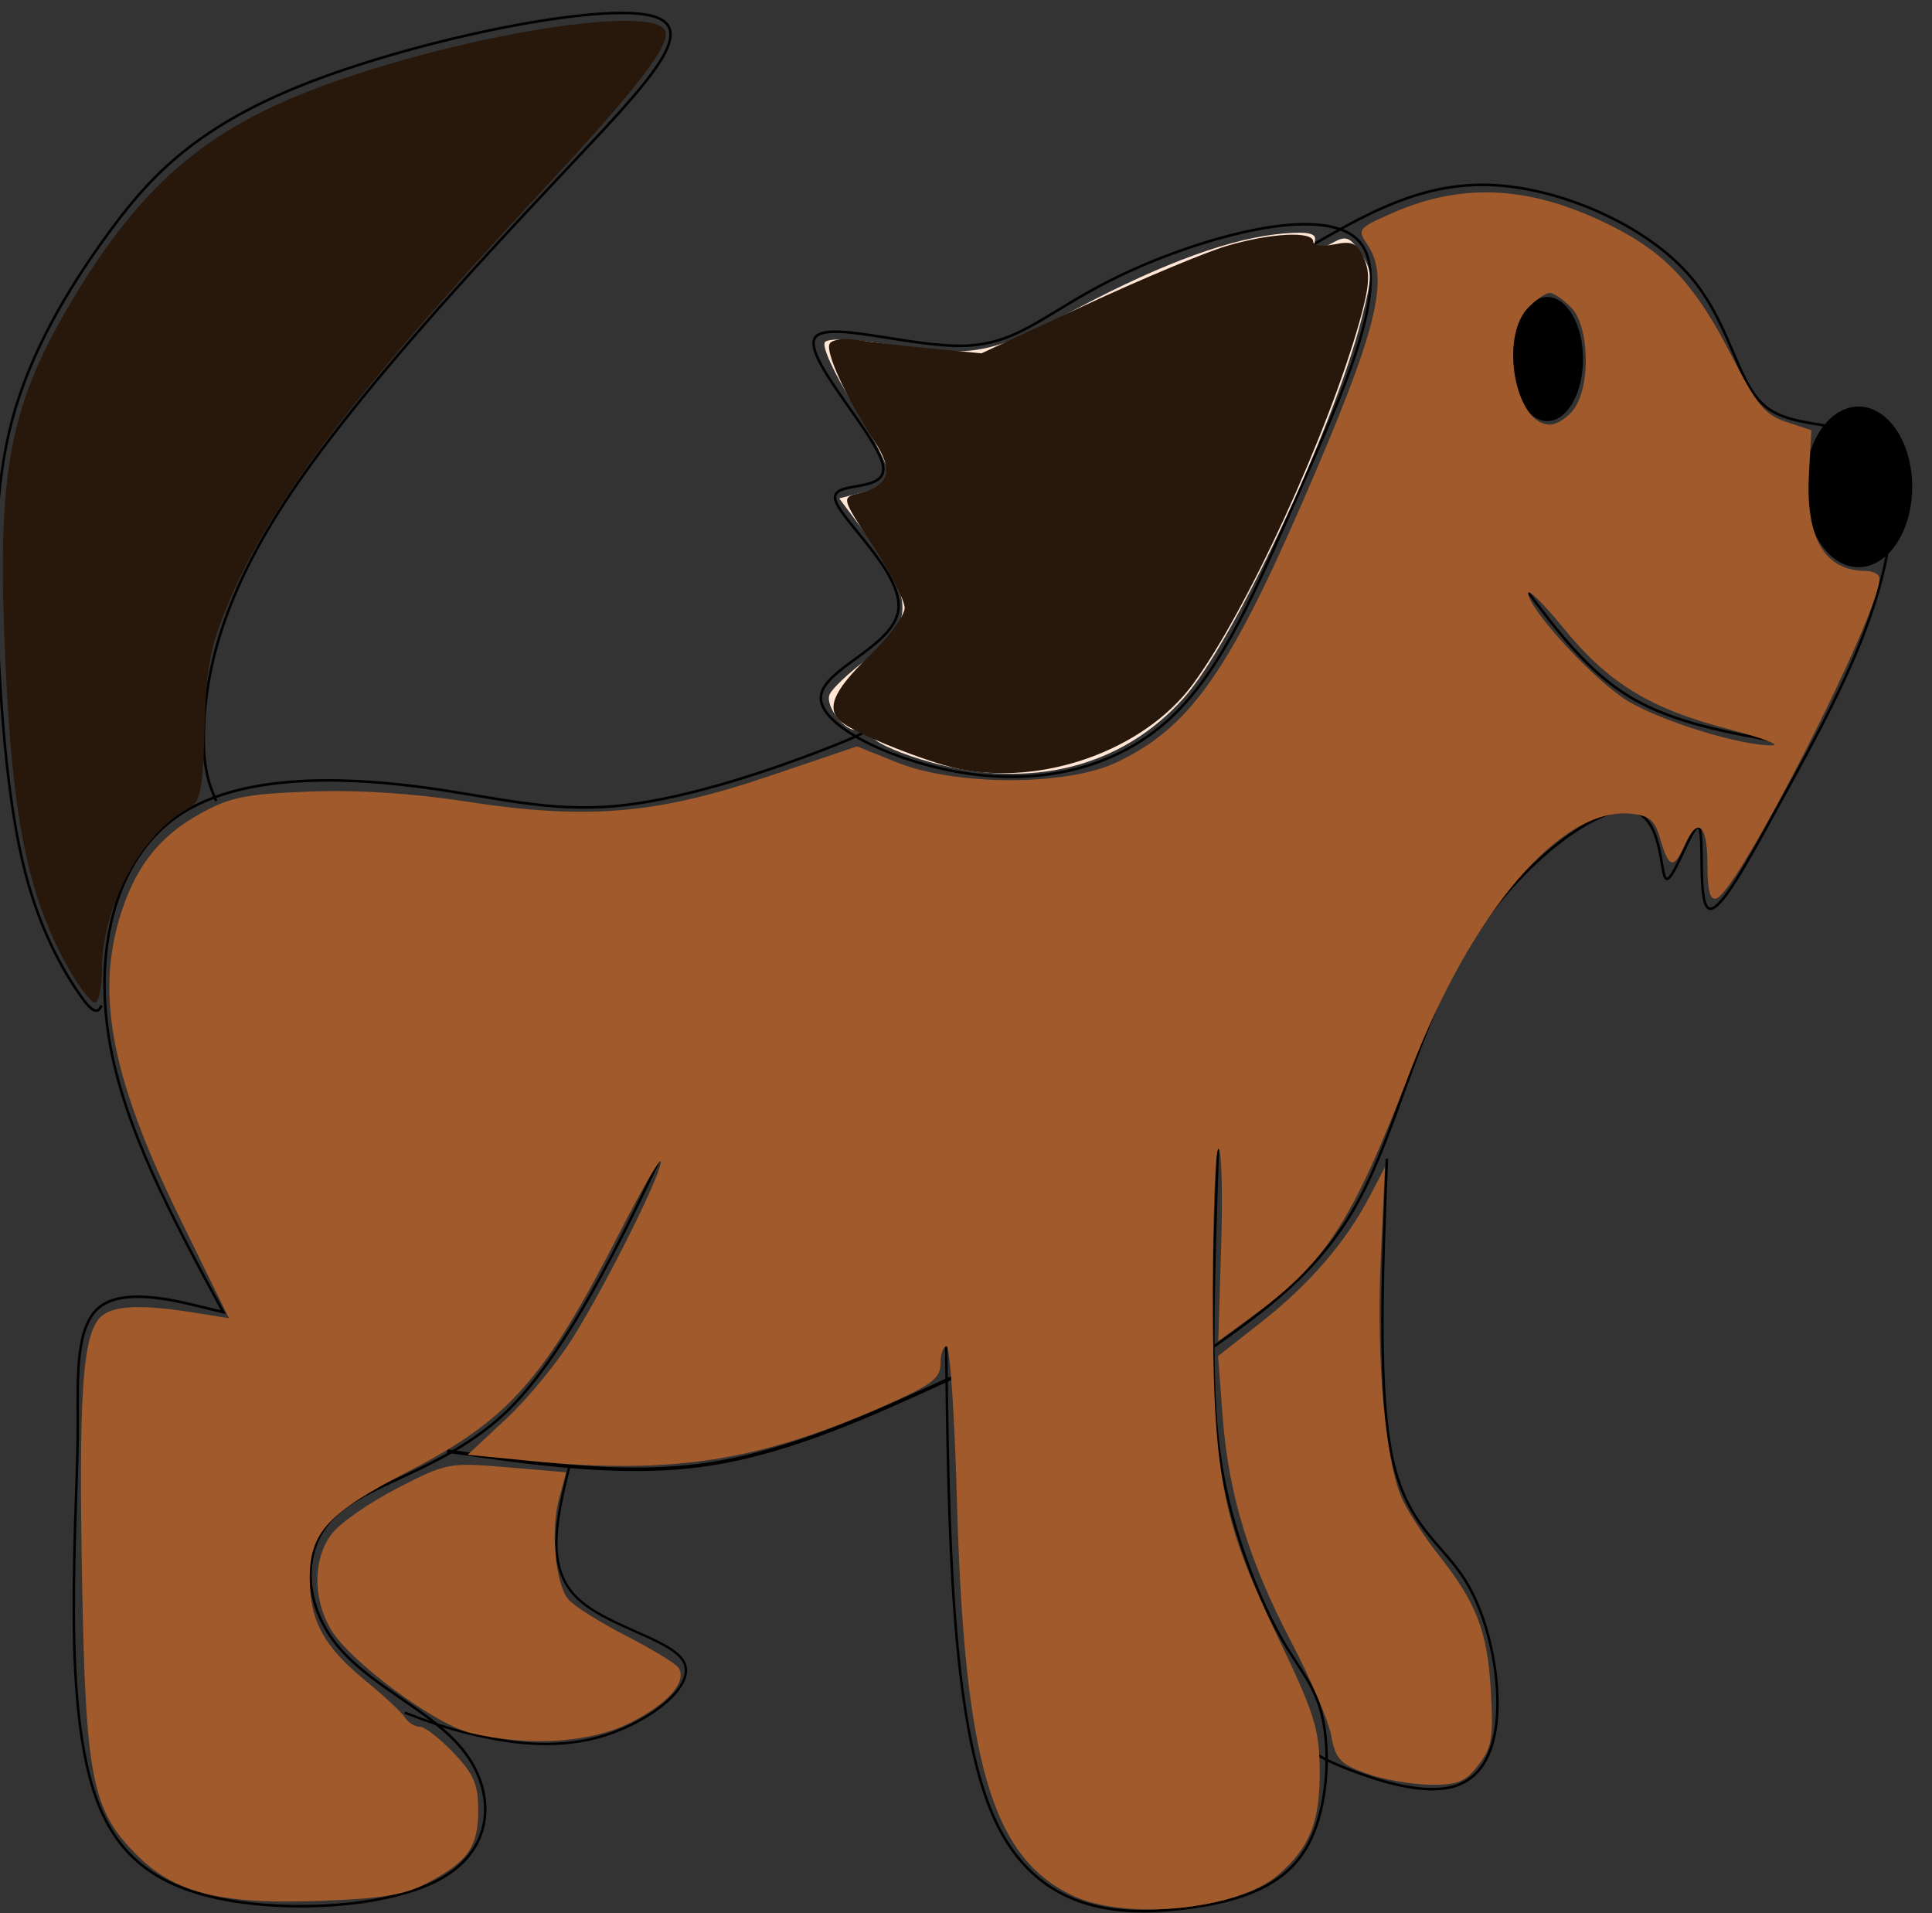 <?xml version="1.0" encoding="UTF-8" standalone="no"?>
<!-- Created with Inkscape (http://www.inkscape.org/) -->

<svg
   xmlns:dc="http://purl.org/dc/elements/1.1/"
   xmlns:cc="http://creativecommons.org/ns#"
   xmlns:rdf="http://www.w3.org/1999/02/22-rdf-syntax-ns#"
   xmlns:svg="http://www.w3.org/2000/svg"
   xmlns="http://www.w3.org/2000/svg"
   xmlns:sodipodi="http://sodipodi.sourceforge.net/DTD/sodipodi-0.dtd"
   xmlns:inkscape="http://www.inkscape.org/namespaces/inkscape"
   width="300mm"
   height="297mm"
   viewBox="0 0 300 297"
   version="1.1"
   id="svg8"
   inkscape:version="0.92.3 (2405546, 2018-03-11)"
   sodipodi:docname="player.svg">
  <rect x="0" y="0" width="300" height="297" fill="#333333" stroke="none"/>
  <defs
     id="defs2">
    <inkscape:path-effect
       effect="bspline"
       id="path-effect126"
       is_visible="true"
       weight="33.333"
       steps="2"
       helper_size="0"
       apply_no_weight="true"
       apply_with_weight="true"
       only_selected="false" />
    <inkscape:path-effect
       effect="bspline"
       id="path-effect122"
       is_visible="true"
       weight="33.333"
       steps="2"
       helper_size="0"
       apply_no_weight="true"
       apply_with_weight="true"
       only_selected="false" />
    <inkscape:path-effect
       effect="bspline"
       id="path-effect92"
       is_visible="true"
       weight="33.333"
       steps="2"
       helper_size="0"
       apply_no_weight="true"
       apply_with_weight="true"
       only_selected="false" />
    <inkscape:path-effect
       effect="bspline"
       id="path-effect88"
       is_visible="true"
       weight="33.333"
       steps="2"
       helper_size="0"
       apply_no_weight="true"
       apply_with_weight="true"
       only_selected="false" />
    <inkscape:path-effect
       effect="bspline"
       id="path-effect74"
       is_visible="true"
       weight="33.333"
       steps="2"
       helper_size="0"
       apply_no_weight="true"
       apply_with_weight="true"
       only_selected="false" />
    <inkscape:path-effect
       effect="bspline"
       id="path-effect66"
       is_visible="true"
       weight="33.333"
       steps="2"
       helper_size="0"
       apply_no_weight="true"
       apply_with_weight="true"
       only_selected="false" />
    <inkscape:path-effect
       effect="bspline"
       id="path-effect62"
       is_visible="true"
       weight="33.333"
       steps="2"
       helper_size="0"
       apply_no_weight="true"
       apply_with_weight="true"
       only_selected="false" />
    <inkscape:path-effect
       effect="spiro"
       id="path-effect54"
       is_visible="true" />
    <inkscape:path-effect
       effect="bspline"
       id="path-effect24"
       is_visible="true"
       weight="33.333"
       steps="2"
       helper_size="0"
       apply_no_weight="true"
       apply_with_weight="true"
       only_selected="false" />
    <inkscape:path-effect
       effect="bspline"
       id="path-effect16"
       is_visible="true"
       weight="33.333"
       steps="2"
       helper_size="0"
       apply_no_weight="true"
       apply_with_weight="true"
       only_selected="false" />
    <inkscape:path-effect
       effect="bspline"
       id="path-effect12"
       is_visible="true"
       weight="33.333"
       steps="2"
       helper_size="0"
       apply_no_weight="true"
       apply_with_weight="true"
       only_selected="false" />
  </defs>
  <sodipodi:namedview
     id="base"
     pagecolor="#ffffff"
     bordercolor="#666666"
     borderopacity="1.0"
     inkscape:pageopacity="0.0"
     inkscape:pageshadow="2"
     inkscape:zoom="0.35"
     inkscape:cx="-166.73348"
     inkscape:cy="560"
     inkscape:document-units="mm"
     inkscape:current-layer="layer1"
     showgrid="false"
     inkscape:window-width="1440"
     inkscape:window-height="837"
     inkscape:window-x="-8"
     inkscape:window-y="-8"
     inkscape:window-maximized="1" />
  <g
     inkscape:label="Layer 1"
     inkscape:groupmode="layer"
     id="layer1">
    <path
       style="fill:none;stroke:#000000;stroke-width:0.265px;stroke-linecap:butt;stroke-linejoin:miter;stroke-opacity:1"
       d="m 104.321,228.208 v 0 0 0"
       id="path36"
       inkscape:connector-curvature="0" />
    <path
       style="fill:none;stroke:#000000;stroke-width:0.265px;stroke-linecap:butt;stroke-linejoin:miter;stroke-opacity:1"
       d="m 104.321,228.208 v 0 0"
       id="path42"
       inkscape:connector-curvature="0" />
    <path
       style="fill:none;stroke:#000000;stroke-width:0.265px;stroke-linecap:butt;stroke-linejoin:miter;stroke-opacity:1"
       d="m 104.321,228.208 v 0 0 0"
       id="path44"
       inkscape:connector-curvature="0" />
    <g
       id="g69"
       transform="matrix(1.47,0,0,1.5,-6.443,-134.055)"
       inkscape:transform-center-x="9.4095102"
       inkscape:transform-center-y="1.8545531">
      <path
         sodipodi:nodetypes="cccccccccccccc"
         inkscape:original-d="m 142.875,114.81548 c 5.7959,-3.27606 11.59153,-6.55186 17.3869,-9.82739 8.81923,3.7793 17.63916,7.55926 26.45834,11.33929 0.25224,6.29925 1.0082,12.59894 1.5119,18.89881 5.79612,-1.26023 11.59154,-2.52011 17.38691,-3.77976 -0.50368,6.80294 -1.00768,13.60687 -1.51191,20.41071 -4.03165,7.05558 -8.06323,14.11085 -12.09524,21.16667 -3.02368,5.54363 -6.04735,11.08703 -9.07143,16.63095 0.75626,-7.05622 1.51217,-14.11137 2.26786,-21.16667 -2.01553,6.04711 -4.03148,12.09498 -6.04762,18.14286 0.50426,-6.5522 1.0082,-13.10344 1.51191,-19.65476 -8.06288,6.04709 -16.12672,12.09497 -24.19048,18.14285 -2.26767,10.58346 -4.53545,21.16641 -6.80357,31.75 -5.79554,4.0316 -11.59101,8.06323 -17.38691,12.09524"
         inkscape:path-effect="#path-effect12"
         inkscape:connector-curvature="0"
         id="path10"
         d="m 142.875,114.815 c 5.796,-3.276 11.592,-6.552 18.899,-6.3 7.307,0.252 16.127,4.032 20.788,9.061 4.661,5.029 5.166,11.349 8.316,13.869 3.15,2.52 8.945,1.26 11.591,4.032 2.646,2.772 2.142,9.575 -0.126,16.505 -2.268,6.93 -6.299,13.985 -9.827,20.285 -3.528,6.3 -6.552,11.843 -7.686,11.087 -1.134,-0.756 -0.378,-7.811 -1.008,-8.315 -0.63,-0.504 -2.646,5.544 -3.402,5.292 -0.756,-0.252 -0.252,-6.803 -4.031,-7.055 -3.779,-0.252 -11.843,5.796 -17.009,14.111 -5.166,8.316 -7.434,18.899 -11.465,26.206 -4.032,7.308 -9.827,11.339 -15.623,15.371"
         style="fill:none;stroke:#000000;stroke-width:0.265px;stroke-linecap:butt;stroke-linejoin:miter;stroke-opacity:1" />
      <path
         sodipodi:nodetypes="cccccccccccc"
         inkscape:original-d="m 117.92857,117.83928 c 13.10344,-3.78002 26.20662,-7.55978 39.30953,-11.33928 -5.54339,11.84299 -11.08704,23.68624 -16.63096,35.52976 -3.52762,8.31547 -7.05529,16.63069 -10.58333,24.94643 -7.55955,1.76369 -15.11879,3.52751 -22.67857,5.29166 -8.06356,-3.78018 -16.126724,-7.55978 -24.19048,-11.33928 7.811886,-2.26815 15.62328,-4.53598 23.43452,-6.80357 -6.803029,-5.54369 -13.606874,-11.08757 -20.410709,-16.63095 6.04791,1.51164 12.095501,3.02354 18.142859,4.53571 -7.307052,-7.55956 -14.614817,-15.11931 -21.922622,-22.67857 8.567719,3.02354 18.143122,6.04735 27.214282,9.07143 2.77204,-3.52798 5.54392,-7.05582 8.31548,-10.58334 z"
         inkscape:path-effect="#path-effect16"
         inkscape:connector-curvature="0"
         id="path14"
         d="m 123.095,117.713 c 7.938,-3.654 21.041,-7.433 24.82,-3.402 3.78,4.032 -1.764,15.875 -6.3,25.954 -4.536,10.079 -8.063,18.395 -13.607,23.435 -5.544,5.04 -13.103,6.804 -20.915,5.796 -7.812,-1.008 -15.875,-4.788 -16.001,-7.811 -0.126,-3.024 7.686,-5.292 8.19,-9.197 0.504,-3.906 -6.3,-9.449 -6.678,-11.465 -0.378,-2.016 5.67,-0.504 5.04,-3.528 -0.63,-3.024 -7.938,-10.583 -7.282,-12.927 0.655,-2.343 10.18,0.832 16.102,0.579 5.922,-0.252 8.694,-3.78 16.631,-7.434 z"
         style="fill:none;stroke:#000000;stroke-width:0.265px;stroke-linecap:butt;stroke-linejoin:miter;stroke-opacity:1" />
      <path
         inkscape:original-d="m 133.04762,207.79762 c -0.25173,7.05529 -0.50371,14.11084 -0.75596,21.16666 0.25226,5.03961 0.50423,10.0791 0.75596,15.11905 2.26823,5.54366 4.53598,11.08704 6.80357,16.63095 1.7642,1.51168 3.52804,3.02355 5.29167,4.53572 -0.25172,5.7953 -0.50371,11.591 -0.75596,17.38691 -4.28367,1.76371 -8.56719,3.5275 -12.85119,5.29167 -8.81983,-0.25228 -17.63862,-0.50425 -26.45833,-0.75597 -0.25173,-19.65558 -0.5037,-39.30978 -0.75595,-58.96428"
         inkscape:path-effect="#path-effect24"
         inkscape:connector-curvature="0"
         id="path22"
         d="m 133.048,207.798 c -0.252,7.055 -0.504,14.111 -0.504,20.159 -1e-5,6.048 0.252,11.087 1.512,16.379 1.26,5.292 3.528,10.835 5.544,14.363 2.016,3.528 3.78,5.04 4.536,8.693 0.756,3.654 0.504,9.449 -1.764,13.229 -2.268,3.78 -6.551,5.544 -13.103,6.3 -6.552,0.756 -15.371,0.504 -19.907,-9.45 -4.536,-9.954 -4.788,-29.608 -5.04,-49.262"
         style="fill:none;stroke:#000000;stroke-width:0.265px;stroke-linecap:butt;stroke-linejoin:miter;stroke-opacity:1" />
      <path
         inkscape:connector-curvature="0"
         id="path34"
         d="m 104.321,228.208 c 0,0 0,0 0,0 z"
         style="fill:none;stroke:#000000;stroke-width:0.265px;stroke-linecap:butt;stroke-linejoin:miter;stroke-opacity:1" />
      <path
         inkscape:connector-curvature="0"
         id="path38"
         d="m 104.321,228.208 c 0,0 0,0 0,0 z"
         style="fill:none;stroke:#000000;stroke-width:0.265px;stroke-linecap:butt;stroke-linejoin:miter;stroke-opacity:1" />
      <path
         inkscape:connector-curvature="0"
         id="path40"
         d="m 104.321,228.208 v 0 c 0,0 0,0 0,0 z"
         style="fill:none;stroke:#000000;stroke-width:0.265px;stroke-linecap:butt;stroke-linejoin:miter;stroke-opacity:1" />
      <path
         inkscape:connector-curvature="0"
         id="path46"
         d="m 104.321,228.208 v 0"
         style="fill:none;stroke:#000000;stroke-width:0.265px;stroke-linecap:butt;stroke-linejoin:miter;stroke-opacity:1" />
      <path
         inkscape:connector-curvature="0"
         id="path48"
         d="m 104.321,228.208 c 0,0 0,0 0,0 z"
         style="fill:none;stroke:#000000;stroke-width:0.265px;stroke-linecap:butt;stroke-linejoin:miter;stroke-opacity:1" />
      <path
         sodipodi:nodetypes="cc"
         inkscape:connector-curvature="0"
         id="path50"
         d="M 142.875,114.815 Z"
         style="fill:none;stroke:#000000;stroke-width:0.265px;stroke-linecap:butt;stroke-linejoin:miter;stroke-opacity:1" />
      <path
         inkscape:original-d="m 142.875,114.81548 c -2.7e-4,2.6e-4 2.6e-4,-2.7e-4 0,0"
         inkscape:path-effect="#path-effect54"
         inkscape:connector-curvature="0"
         id="path52"
         d="m 142.875,114.815 v 0"
         style="fill:none;stroke:#000000;stroke-width:0.265px;stroke-linecap:butt;stroke-linejoin:miter;stroke-opacity:1" />
      <path
         inkscape:transform-center-y="-11.079958"
         inkscape:transform-center-x="0.76820444"
         inkscape:original-d="m 104.89058,231.99405 c -8.517417,3.82731 -17.035165,7.655 -25.553252,11.48305 -8.953727,-1.24019 -18.480093,-2.61223 -27.720647,-3.91782"
         inkscape:path-effect="#path-effect62"
         inkscape:connector-curvature="0"
         id="path60"
         d="m 104.891,231.994 c -8.517,3.828 -17.035,7.655 -25.769,8.937 -8.734,1.281 -18.264,-0.065 -27.505,-1.371"
         style="fill:none;stroke:#000000;stroke-width:0.362px;stroke-linecap:butt;stroke-linejoin:miter;stroke-opacity:1" />
      <path
         sodipodi:nodetypes="ccccccccccccccccccc"
         inkscape:original-d="m 74.083332,209.30952 c -2.267593,8.5672 -10.0791,20.66243 -15.119048,30.99405 -7.811484,1.25969 -15.622751,2.51957 -23.434524,3.77976 0.504254,5.79559 1.008203,11.59101 1.511906,17.3869 6.804118,2.51968 13.103439,5.03943 19.654761,7.55953 2.64e-4,5.79525 2.64e-4,11.591 0,17.38691 -11.339536,0.50371 -22.678305,1.00766 -34.017856,1.51191 -3.527514,-4.03202 -7.055292,-8.06377 -10.583333,-12.09526 2.65e-4,-9.07169 2.65e-4,-18.14311 0,-27.21428 0.252241,-3.7799 0.504233,-7.55978 0.755952,-11.33928 -0.251701,-5.29154 -0.503703,-10.5836 -0.755952,-15.875 5.29168,1.2596 10.583598,2.51958 15.875001,3.77976 2.65e-4,-2.6e-4 0,0 0,0 0,0 -10.58307,-19.15106 -15.875001,-28.72619 2.268122,-9.0717 4.536143,-18.14378 6.803571,-27.21429 10.58283,0.25171 21.166931,0.50371 31.75,0.75596 5.795758,1.76358 11.591535,3.52751 17.386905,5.29167 9.323406,-3.52795 18.64709,-6.55186 27.970236,-9.82739 2.65e-4,-0.25224 2.65e-4,-0.50423 0,-0.75595"
         inkscape:path-effect="#path-effect66"
         inkscape:connector-curvature="0"
         id="path64"
         d="m 74.083,209.31 c -3.812,7.814 -10.079,20.662 -16.505,26.458 -6.426,5.796 -14.237,7.056 -17.891,10.583 -3.654,3.528 -3.15,9.323 0.488,13.523 3.638,4.2 9.97,6.635 13.245,10.793 3.276,4.158 3.276,9.953 -2.394,13.103 -5.67,3.15 -17.009,3.654 -24.442,1.89 -7.434,-1.764 -10.961,-5.796 -12.725,-12.347 -1.764,-6.552 -1.764,-15.623 -1.638,-22.049 0.126,-6.426 0.378,-10.205 0.378,-14.741 -6e-6,-4.536 -0.252,-9.828 2.268,-11.843 2.52,-2.016 7.812,-0.756 10.457,-0.126 2.646,0.63 2.646,0.63 2.646,0.63 -5.292,-9.575 -10.583,-19.151 -12.095,-28.474 -1.512,-9.324 0.756,-18.396 7.181,-22.805 6.425,-4.409 17.009,-4.157 25.199,-3.149 8.189,1.008 13.985,2.772 21.584,2.002 7.599,-0.77 16.844,-4.018 21.505,-5.782 4.662,-1.764 4.662,-2.016 4.662,-2.268"
         style="fill:none;stroke:#000000;stroke-width:0.265px;stroke-linecap:butt;stroke-linejoin:miter;stroke-opacity:1" />
      <path
         sodipodi:nodetypes="cccccc"
         inkscape:original-d="m 64.534874,241.07856 c -1.309163,5.30883 -2.512301,10.18693 -3.781496,15.33201 7.360056,1.28598 14.622037,2.5551 21.93266,3.83299 -4.789627,3.61983 -9.578782,7.23933 -14.369672,10.86016 -4.790361,-0.63916 -9.579518,-1.2779 -14.369673,-1.91649 -2.268734,-0.85204 -4.537526,-1.70377 -6.806687,-2.55534"
         inkscape:path-effect="#path-effect88"
         inkscape:connector-curvature="0"
         id="path86"
         d="m 64.535,241.079 c -1.309,5.309 -2.512,10.187 0.533,13.403 3.046,3.216 10.307,4.485 11.568,6.934 1.261,2.449 -3.529,6.068 -8.319,7.559 -4.791,1.491 -9.58,0.852 -13.109,0.107 -3.529,-0.745 -5.798,-1.597 -8.067,-2.449"
         style="fill:none;stroke:#000000;stroke-width:0.243px;stroke-linecap:butt;stroke-linejoin:miter;stroke-opacity:1" />
      <path
         inkscape:original-d="m 150.88364,209.30795 c -0.4852,12.09555 -0.97063,24.19137 -1.45633,36.28745 3.64116,1.76376 7.28189,3.52769 10.92245,5.29193 1.21383,5.79547 2.42747,11.59155 3.64082,17.38773 -1.69885,2.7718 -3.39784,5.54365 -5.09714,8.31588 -4.85471,-1.51241 -9.22316,-3.02422 -13.83511,-4.53592 -0.72793,-0.50429 -1.45607,-1.00826 -2.18449,-1.51198"
         inkscape:path-effect="#path-effect92"
         inkscape:connector-curvature="0"
         id="path90"
         d="m 150.884,209.308 c -0.485,12.096 -0.971,24.191 0.607,31.121 1.578,6.93 5.219,8.694 7.646,12.474 2.427,3.78 3.641,9.576 3.398,13.86 -0.243,4.284 -1.942,7.056 -5.207,7.65 -3.265,0.594 -7.657,-0.846 -10.327,-1.854 -2.67,-1.008 -3.398,-1.512 -4.126,-2.016"
         style="fill:none;stroke:#000000;stroke-width:0.26px;stroke-linecap:butt;stroke-linejoin:miter;stroke-opacity:1" />
      <ellipse
         ry="6.426"
         rx="3.78"
         cy="126.533"
         cx="167.821"
         id="path94"
         style="fill:#000000;stroke-width:0.265" />
      <ellipse
         ry="8.315"
         rx="5.67"
         cy="139.762"
         cx="200.705"
         id="path96"
         style="fill:#000000;stroke-width:0.265" />
      <path
         inkscape:original-d="m 165.55357,150.34524 c 3.27606,4.28346 6.55185,8.56719 9.82738,12.85119 5.79595,1.00768 11.59154,2.01561 17.38691,3.02381"
         inkscape:path-effect="#path-effect122"
         inkscape:connector-curvature="0"
         id="path120"
         d="m 165.554,150.345 c 3.276,4.284 6.552,8.567 11.087,11.213 4.536,2.646 10.331,3.654 16.127,4.662"
         style="fill:none;stroke:#000000;stroke-width:0.265px;stroke-linecap:butt;stroke-linejoin:miter;stroke-opacity:1" />
      <path
         inkscape:original-d="m 27.214285,172.26785 c -0.755687,-1.76415 -1.51164,-3.52804 -2.267857,-5.29166 1.260094,-7.55924 2.520105,-15.11931 3.779762,-22.67857 12.850945,-13.60687 25.702646,-27.21455 38.55357,-40.82143 5.795785,-5.795784 11.591536,-11.591535 17.386906,-17.386905 -18.393738,3.779324 -36.789418,7.55926 -55.184524,11.339285 -4.787513,5.29149 -9.575132,10.58307 -14.363095,15.875 -3.779695,6.04767 -7.5592586,12.59894 -11.3392852,18.89881 2.646e-4,7.55963 2.646e-4,15.11878 0,22.67857 0.7562434,9.07148 1.5121694,18.14259 2.2678572,27.21429 2.7721636,4.28358 5.543915,8.56719 8.315476,12.85119 0.252253,-0.25226 0.504233,-1.0082 0.755952,-1.51191"
         inkscape:path-effect="#path-effect126"
         inkscape:connector-curvature="0"
         id="path124"
         d="m 27.214,172.268 c -0.756,-1.764 -1.512,-3.528 -1.26,-8.189 0.252,-4.662 1.512,-12.222 8.567,-22.805 7.055,-10.583 19.907,-24.191 29.23,-33.892 9.323,-9.701 15.119,-15.497 8.82,-16.505 -6.299,-1.008 -24.695,2.772 -36.286,7.308 -11.591,4.536 -16.379,9.827 -20.607,15.53 -4.228,5.703 -8.119,12.188 -10.009,19.117 -1.89,6.93 -1.89,14.489 -1.512,22.805 0.378,8.316 1.134,17.387 2.898,24.064 1.764,6.678 4.536,10.961 5.997,12.952 1.462,1.991 1.814,1.285 2.066,0.781"
         style="fill:none;stroke:#000000;stroke-width:0.265px;stroke-linecap:butt;stroke-linejoin:miter;stroke-opacity:1" />
      <path
         transform="scale(0.265)"
         inkscape:connector-curvature="0"
         id="path128"
         d="m 444.286,1077.691 c -32.423,-14.964 -43.443,-51.907 -46.333,-155.314 -0.911,-32.607 -2.752,-59.286 -4.09,-59.286 -1.338,0 -2.434,3.062 -2.434,6.804 0,5.803 -3.493,8.304 -23.737,17.001 -49.214,21.142 -83.774,26.32 -139.789,20.943 l -24.954,-2.396 15.491,-14.158 c 8.52,-7.787 20.565,-22.193 26.768,-32.013 13.638,-21.594 34.818,-63.229 34.725,-68.26 -0.037,-1.999 -7.528,10.639 -16.647,28.085 -29.698,56.817 -43.98,72.633 -83.691,92.684 C 147.291,928.092 140,935.795 140,953.618 c 0,16.612 5.563,26.671 22.099,39.959 7.489,6.018 14.644,12.549 15.901,14.513 1.257,1.964 3.897,3.571 5.868,3.571 1.971,0 8.014,4.571 13.429,10.159 8.115,8.373 9.846,12.314 9.846,22.418 0,14.318 -3.904,19.88 -19.809,28.218 -9.282,4.867 -18.019,6.321 -43.435,7.232 -39.856,1.428 -58.075,-3.156 -73.384,-18.464 -17.332,-17.331 -19.832,-29.857 -21.251,-106.44 -1.305,-70.446 0.102,-93.495 6.217,-101.858 4.167,-5.699 15.192,-6.608 37.704,-3.107 L 107.798,852.092 88.447,813.455 C 61.57,759.787 54.773,727.081 64.076,696.172 c 5.907,-19.628 15.409,-31.874 31.639,-40.778 12.372,-6.787 18.241,-7.989 43.821,-8.975 19.178,-0.739 41.106,0.612 62.532,3.85 48.279,7.298 75.985,5.062 120.571,-9.729 l 35.495,-11.776 15.933,6.262 c 23.462,9.222 67.38,9.254 87.362,0.065 28.902,-13.291 44.575,-34.74 74.268,-101.637 29.948,-67.472 35.089,-87.568 25.797,-100.834 -4.033,-5.758 -3.58,-6.302 10.177,-12.22 28.532,-12.274 56.047,-10.523 88.331,5.621 20.924,10.463 32.595,22.983 46.779,50.176 10.029,19.228 13.285,23.09 21.791,25.84 l 10,3.234 -0.958,17.151 c -1.395,24.972 6.285,37.81 22.62,37.81 3.014,0 5.481,1.327 5.481,2.949 0,14.034 -56.273,122.228 -65,124.975 -2.536,0.798 -3.571,-3.086 -3.571,-13.4 0,-15.675 -3.878,-18.824 -9.091,-7.381 -4.31,9.459 -6.32,9.01 -9.604,-2.143 -2.25,-7.642 -4.345,-9.442 -11.837,-10.167 -27.814,-2.694 -63.227,37.889 -88.031,100.882 -23.128,58.735 -33.321,74.19 -62.972,95.484 l -13.453,9.661 1.171,-37.573 c 0.644,-20.665 0.159,-37.573 -1.077,-37.573 -1.236,0 -2.248,25.126 -2.248,55.835 0,71.592 3.25,88.653 25.561,134.165 14.916,30.428 16.831,36.318 17.018,52.349 0.238,20.373 -3.875,30.567 -16.679,41.342 -16.02,13.48 -60.372,17.856 -81.615,8.052 z M 705.667,622.054 c -31.306,-7.989 -47.926,-17.919 -65.659,-39.227 -7.861,-9.446 -14.293,-15.706 -14.293,-13.911 0,6.187 26.722,34.525 39.775,42.18 13.641,7.999 45.051,17.457 57.368,17.274 3.929,-0.058 -3.807,-2.901 -17.19,-6.316 z M 644.124,496.741 c 6.583,-9.399 5.848,-32.25 -1.267,-39.364 -3.143,-3.143 -7,-5.714 -8.571,-5.714 -1.571,0 -5.429,2.571 -8.571,5.714 -11.569,11.569 -5.166,45.714 8.571,45.714 2.965,0 7.392,-2.857 9.838,-6.35 z"
         style="fill:#a05a2c;stroke-width:2.857" />
      <path
         transform="scale(0.265)"
         inkscape:connector-curvature="0"
         id="path130"
         d="m 561.006,1029.868 c -10.263,-3.638 -12.116,-5.61 -13.823,-14.713 -1.085,-5.782 -8.177,-22.111 -15.761,-36.288 -17.069,-31.908 -25.186,-58 -27.53,-88.498 l -1.806,-23.493 17.381,-13.375 c 18.998,-14.619 33.618,-31.25 43.057,-48.982 l 6.084,-11.429 -1.677,35.714 c -1.903,40.533 1.93,80.954 8.995,94.864 2.632,5.182 8.935,14.565 14.008,20.851 15.167,18.796 19.507,29.799 20.848,52.857 1.093,18.8 0.483,22.392 -4.976,29.286 -5.264,6.648 -8.278,7.822 -19.586,7.632 -7.35,-0.124 -18.697,-2.116 -25.215,-4.427 z"
         style="fill:#a05a2c;stroke-width:2.857" />
      <path
         transform="scale(0.265)"
         inkscape:connector-curvature="0"
         id="path132"
         d="m 204.286,1014.154 c -14.105,-3.223 -48.132,-27.862 -55.763,-40.377 -7.426,-12.179 -7.282,-27.859 0.346,-37.556 3.306,-4.203 15.047,-12.192 26.09,-17.753 19.644,-9.893 20.59,-10.069 43.673,-8.146 l 23.594,1.965 -2.844,10.299 c -3.43,12.424 -1.499,33.083 3.675,39.318 2.067,2.491 12.415,8.888 22.996,14.216 10.581,5.328 20.036,10.979 21.011,12.557 3.369,5.451 -4.16,13.882 -19.003,21.279 -16.022,7.984 -40.234,9.579 -63.774,4.2 z"
         style="fill:#a05a2c;stroke-width:2.857" />
      <path
         transform="scale(0.265)"
         inkscape:connector-curvature="0"
         id="path134"
         d="m 387.4,634.941 c -10.858,-2.93 -21.144,-7.228 -22.857,-9.553 -1.713,-2.325 -4.494,-3.761 -6.18,-3.192 -4.483,1.513 -13.065,-9.032 -11.144,-13.691 0.904,-2.192 7.346,-8.191 14.315,-13.331 19.712,-14.539 19.678,-23.844 -0.182,-49.811 l -10.282,-13.443 9.46,-2.451 c 5.203,-1.348 9.816,-4.3 10.251,-6.559 0.435,-2.259 -5.666,-14.332 -13.557,-26.83 -8.383,-13.276 -13.291,-23.779 -11.805,-25.265 1.486,-1.486 10.914,-1.244 22.68,0.581 36.83,5.714 42.189,4.77 77.919,-13.735 34.801,-18.024 61.806,-27.594 82.553,-29.254 9.183,-0.735 12.653,-0.008 12.143,2.543 -0.866,4.331 0.833,4.473 7.947,0.666 4.433,-2.373 6.337,-1.52 10.38,4.651 4.687,7.154 4.69,8.552 0.052,26.237 -11.222,42.787 -51.117,125.955 -70.694,147.376 -24.691,27.015 -60.67,35.944 -100.999,25.063 z"
         style="fill:#ffe6d5;stroke-width:2.857" />
      <path
         transform="scale(0.265)"
         inkscape:connector-curvature="0"
         id="path136"
         d="M 44.419,716.434 C 27.005,686.718 20.795,655.175 18.17,583.091 c -2.314,-63.537 2.965,-88.714 26.861,-128.105 28.986,-47.782 56.41,-69.801 108.475,-87.096 55.3,-18.37 122.25,-28.264 128.026,-18.92 3.114,5.039 -10.305,22.116 -51.513,65.549 -73.02,76.965 -105.856,119.39 -122.361,158.094 -7.437,17.439 -8.856,24.695 -9.564,48.902 -0.695,23.758 -1.662,28.863 -5.891,31.09 -19.285,10.162 -35.059,38.708 -35.059,63.449 0,7.012 -1.232,12.75 -2.737,12.75 -1.505,0 -5.999,-5.567 -9.987,-12.371 z"
         style="fill:#28170b;stroke-width:2.857" />
      <path
         transform="scale(0.265)"
         inkscape:connector-curvature="0"
         id="path138"
         d="m 398.125,637.402 c -12.447,-2.613 -39.869,-13.35 -45.982,-18.005 -6.621,-5.041 -3.642,-12.2 10.714,-25.75 7.857,-7.416 14.286,-15.938 14.286,-18.938 0,-3 -5.674,-13.917 -12.609,-24.258 -12.563,-18.735 -12.584,-18.809 -5.831,-20.504 12.543,-3.148 14.226,-8.592 6.339,-20.51 -11.493,-17.367 -19.681,-34.891 -17.757,-38.003 0.983,-1.59 5.853,-2.232 10.822,-1.426 4.97,0.806 18.182,2.313 29.361,3.348 l 20.326,1.883 41.103,-18.714 c 22.607,-10.293 48.086,-20.74 56.622,-23.216 C 522.98,428.242 540,427.394 540,431.591 c 0,1.565 3.716,2.042 8.478,1.09 7.105,-1.421 9.005,-0.539 11.731,5.443 2.559,5.616 2.235,10.717 -1.516,23.91 -12.578,44.233 -45.306,114.154 -66.695,142.487 -19.459,25.775 -60.028,39.985 -93.872,32.881 z"
         style="fill:#28170b;stroke-width:2.857" />
    </g>
  </g>
</svg>
